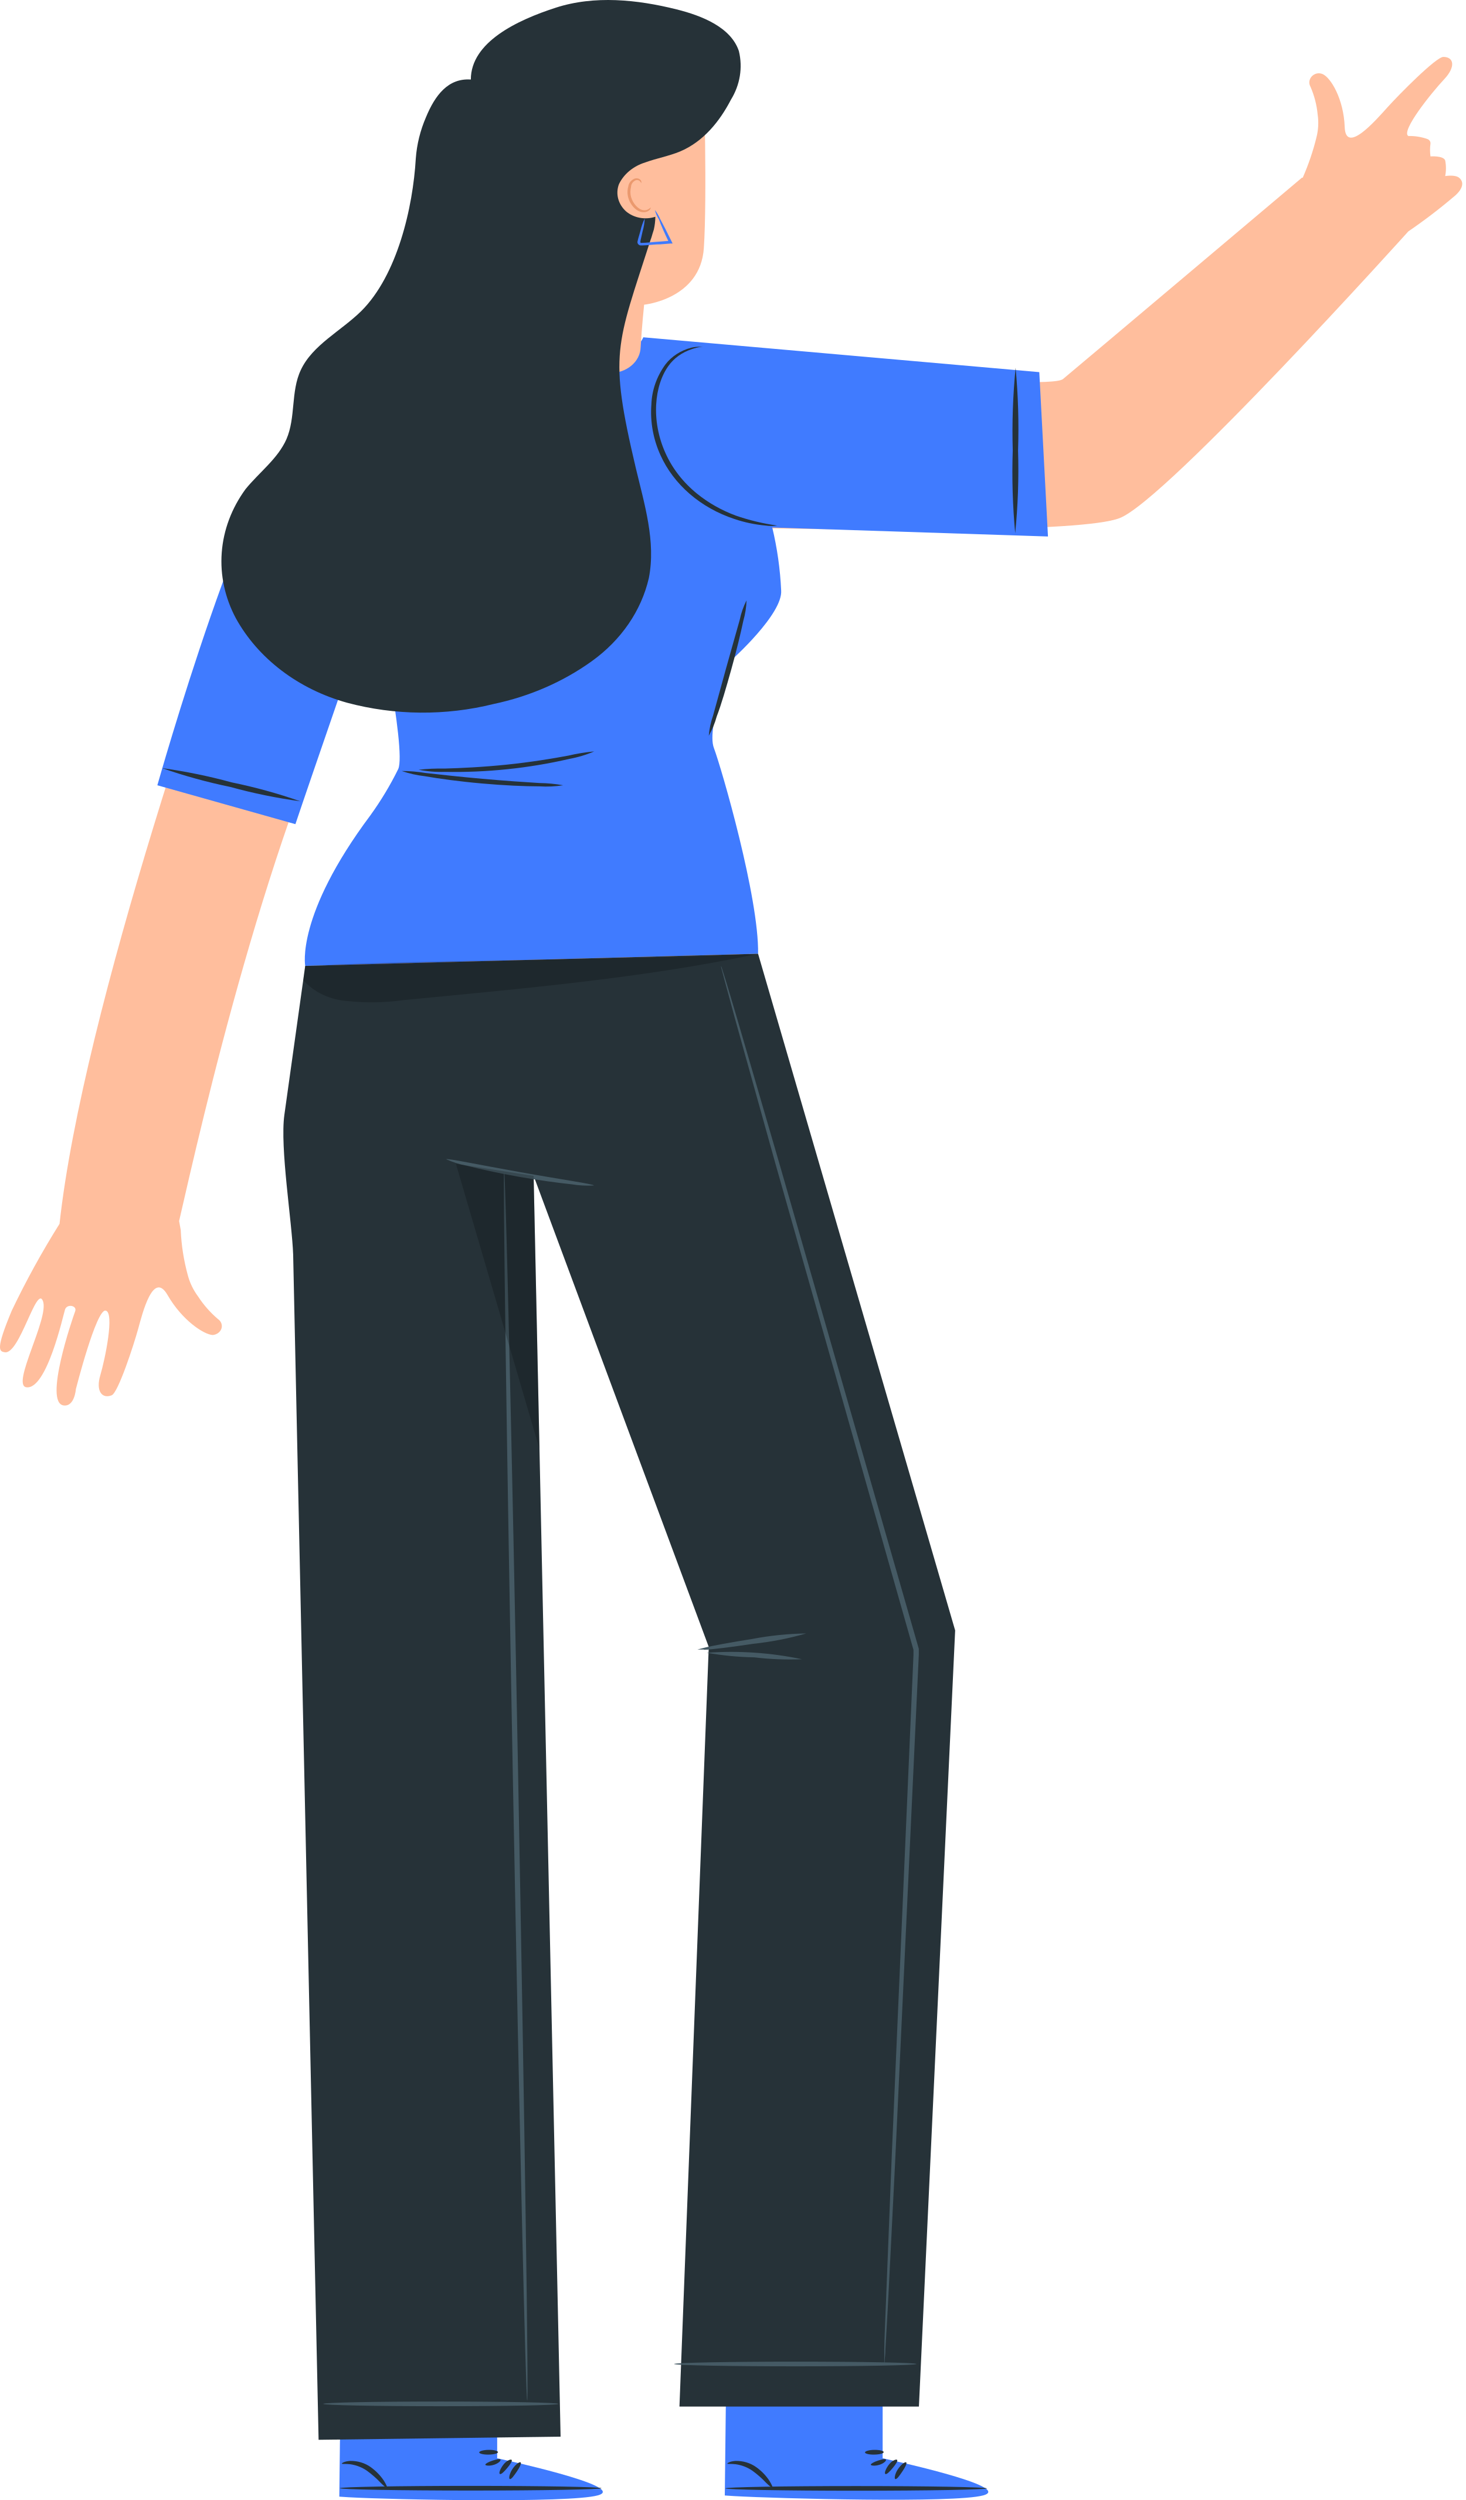 <svg width="112" height="191" viewBox="0 0 112 191" fill="none" xmlns="http://www.w3.org/2000/svg">
<path d="M37.984 187.796V181.93L26.025 181.855L25.923 190.726L26.664 190.774C29.964 190.959 43.452 191.234 45.668 190.63C48.133 189.958 37.984 187.796 37.984 187.796Z" fill="#407BFF"/>
<path d="M45.949 190.081C45.949 190.177 41.471 190.26 35.956 190.26C30.44 190.26 25.962 190.177 25.962 190.081C25.962 189.985 30.44 189.903 35.956 189.903C41.471 189.903 45.949 189.985 45.949 190.081Z" fill="#263238"/>
<path d="M38.194 188.997C38.093 188.949 38.194 188.641 38.436 188.311C38.678 187.982 39.006 187.845 39.084 187.913C39.162 187.982 38.998 188.243 38.764 188.524C38.53 188.805 38.296 189.045 38.194 188.997Z" fill="#263238"/>
<path d="M38.959 189.381C38.85 189.381 38.904 188.997 39.138 188.634C39.372 188.27 39.684 188.05 39.77 188.105C39.856 188.16 39.716 188.469 39.497 188.791C39.279 189.114 39.06 189.416 38.959 189.381Z" fill="#263238"/>
<path d="M29.566 190.054C29.52 190.054 29.34 189.93 29.083 189.67C28.768 189.334 28.418 189.027 28.037 188.75C27.663 188.487 27.216 188.314 26.742 188.249C26.376 188.208 26.142 188.249 26.118 188.208C26.095 188.167 26.321 188.023 26.75 187.996C27.316 187.985 27.869 188.15 28.31 188.462C28.724 188.759 29.073 189.119 29.34 189.526C29.52 189.827 29.613 190.026 29.566 190.054Z" fill="#263238"/>
<path d="M38.233 187.893C38.288 187.975 38.085 188.181 37.742 188.291C37.399 188.4 37.094 188.359 37.079 188.291C37.063 188.222 37.305 188.078 37.602 187.982C37.898 187.886 38.171 187.81 38.233 187.893Z" fill="#263238"/>
<path d="M38.046 187.323C38.046 187.426 37.734 187.508 37.328 187.515C36.923 187.522 36.603 187.44 36.611 187.344C36.619 187.248 36.938 187.158 37.328 187.152C37.719 187.145 38.031 187.227 38.046 187.323Z" fill="#263238"/>
<path d="M67.433 187.796V181.93L55.474 181.855L55.373 190.637L56.114 190.685C59.414 190.87 72.91 191.234 75.117 190.63C77.582 189.958 67.433 187.796 67.433 187.796Z" fill="#407BFF"/>
<path d="M75.398 190.095C75.398 190.191 70.928 190.273 65.405 190.273C59.882 190.273 55.419 190.191 55.419 190.095C55.419 189.999 59.889 189.917 65.405 189.917C70.92 189.917 75.398 189.999 75.398 190.095Z" fill="#263238"/>
<path d="M67.644 188.997C67.55 188.949 67.644 188.641 67.886 188.311C68.127 187.982 68.455 187.845 68.533 187.913C68.611 187.982 68.447 188.243 68.213 188.524C67.979 188.805 67.745 189.045 67.644 188.997Z" fill="#263238"/>
<path d="M68.408 189.381C68.307 189.381 68.354 188.997 68.596 188.634C68.837 188.27 69.142 188.05 69.228 188.105C69.313 188.16 69.165 188.469 68.947 188.791C68.728 189.114 68.518 189.416 68.408 189.381Z" fill="#263238"/>
<path d="M59.016 190.054C58.969 190.054 58.797 189.93 58.532 189.67C58.218 189.334 57.868 189.027 57.487 188.75C57.112 188.487 56.666 188.314 56.192 188.249C55.833 188.208 55.591 188.249 55.568 188.208C55.544 188.167 55.77 188.023 56.2 187.996C56.766 187.985 57.318 188.15 57.76 188.462C58.176 188.757 58.525 189.117 58.789 189.526C58.969 189.827 59.062 190.026 59.016 190.054Z" fill="#263238"/>
<path d="M67.683 187.893C67.737 187.975 67.535 188.181 67.191 188.291C66.848 188.4 66.544 188.359 66.528 188.291C66.513 188.222 66.754 188.078 67.051 187.982C67.347 187.886 67.62 187.81 67.683 187.893Z" fill="#263238"/>
<path d="M67.511 187.323C67.511 187.426 67.199 187.508 66.793 187.515C66.388 187.522 66.076 187.44 66.084 187.344C66.091 187.248 66.403 187.158 66.793 187.152C67.183 187.145 67.511 187.227 67.511 187.323Z" fill="#263238"/>
<path d="M111.494 13.595C111.182 13.314 110.41 13.451 110.41 13.451C110.487 13.056 110.487 12.652 110.41 12.257C110.269 11.873 109.286 11.949 109.286 11.949C109.241 11.625 109.241 11.298 109.286 10.974C109.294 10.903 109.277 10.831 109.236 10.768C109.196 10.705 109.134 10.655 109.06 10.624C108.595 10.458 108.096 10.378 107.594 10.391C106.993 10.014 109.427 7.016 110.332 6.055C111.237 5.094 111.073 4.347 110.269 4.347C109.715 4.347 106.876 7.228 106.002 8.196C105.128 9.163 102.811 11.852 102.733 9.705C102.655 7.558 101.672 5.938 101.056 5.664C100.44 5.389 99.785 6.034 100.12 6.631C100.415 7.309 100.599 8.021 100.666 8.745C100.751 9.321 100.722 9.906 100.58 10.473C100.322 11.53 99.969 12.567 99.527 13.575H99.465C99.465 13.575 82.443 27.935 81.21 28.957C80.11 29.876 57.986 27.866 53.547 27.454C52.039 27.26 50.516 27.169 48.991 27.18C47.064 27.256 46.721 27.496 44.802 27.516C39.956 27.564 35.12 27.937 30.339 28.635C28.174 28.958 26.151 29.799 24.492 31.064C22.833 32.33 21.601 33.972 20.93 35.811C16.46 48.092 6.335 77.163 4.548 93.492C3.198 95.645 1.979 97.859 0.897 100.126C-0.359 103.132 -0.055 103.234 0.367 103.303C1.506 103.488 2.801 98.096 3.284 99.399C3.768 100.703 0.827 105.828 2.02 105.979C3.581 106.171 4.821 100.49 4.969 100.037C5.118 99.584 5.89 99.728 5.749 100.154C5.523 100.758 3.331 107.159 4.86 107.365C5.703 107.475 5.796 106.123 5.796 106.123C5.796 106.123 7.356 99.996 8.066 100.12C8.776 100.243 8.02 103.859 7.661 105.066C7.302 106.274 7.801 106.885 8.534 106.589C9.034 106.384 10.227 102.713 10.555 101.519C10.883 100.325 11.702 97.018 12.802 98.933C13.902 100.847 15.571 101.958 16.258 101.986C16.412 101.97 16.558 101.914 16.676 101.825C16.794 101.736 16.88 101.617 16.921 101.485C16.962 101.353 16.957 101.213 16.907 101.084C16.857 100.954 16.764 100.84 16.64 100.758C16.049 100.25 15.543 99.673 15.134 99.042C14.77 98.551 14.506 98.008 14.354 97.437C14.04 96.299 13.857 95.136 13.808 93.965L13.683 93.279C15.431 85.67 20.462 63.338 27.725 49.074L30.705 54.466L32 58.459L24.059 75.701L57.931 75.31L52.876 58.199L59.016 40.36C65.654 40.49 82.7 40.71 85.54 39.578C89.113 38.206 107.594 17.677 107.594 17.677C108.798 16.854 109.952 15.975 111.049 15.043C111.049 15.043 112.173 14.213 111.494 13.595Z" fill="#FFBE9D"/>
<path d="M22.569 62.96C23.552 60.01 28.599 45.424 28.599 45.424C28.599 45.424 31.08 57.314 30.424 58.748C29.822 59.975 29.11 61.159 28.295 62.288C22.569 69.952 23.318 73.787 23.318 73.787L57.916 72.861C57.994 68.607 55.131 58.713 54.538 57.135C53.945 55.557 55.919 50.391 55.919 50.391C55.919 50.391 59.819 46.899 59.679 45.101C59.605 43.486 59.378 41.88 59 40.298L80.063 40.984L79.4 28.429L49.147 25.767C48.094 28.381 38.569 27.098 38.569 27.098C28.287 27.4 27.647 29.06 23.372 31.983C19.097 34.906 12.022 59.989 12.022 59.989L22.569 62.96Z" fill="#407BFF"/>
<path d="M43.023 59.989C42.424 60.084 41.813 60.111 41.206 60.072C40.075 60.072 38.522 60.003 36.814 59.852C35.105 59.701 33.561 59.489 32.461 59.297C31.854 59.228 31.259 59.094 30.69 58.899C31.3 58.899 31.908 58.949 32.507 59.05C33.615 59.173 35.152 59.345 36.853 59.495C38.553 59.647 40.098 59.749 41.214 59.818C41.822 59.825 42.428 59.882 43.023 59.989Z" fill="#263238"/>
<path d="M45.395 57.403C44.795 57.661 44.161 57.852 43.507 57.972C40.395 58.691 37.184 59.026 33.966 58.967C33.3 58.986 32.635 58.931 31.985 58.802C32.642 58.73 33.304 58.7 33.966 58.713C35.191 58.679 36.876 58.603 38.733 58.411C40.589 58.219 42.243 57.945 43.413 57.725C44.063 57.573 44.726 57.465 45.395 57.403Z" fill="#263238"/>
<path d="M57.034 45.863C57.019 46.386 56.937 46.906 56.792 47.413C56.59 48.367 56.278 49.671 55.88 51.098C55.482 52.525 55.1 53.842 54.756 54.734C54.618 55.245 54.414 55.739 54.148 56.209C54.191 55.688 54.301 55.172 54.475 54.672C54.772 53.602 55.107 52.367 55.482 51.015C55.856 49.664 56.215 48.429 56.512 47.358C56.617 46.843 56.793 46.341 57.034 45.863Z" fill="#263238"/>
<path d="M22.935 61.211C21.131 60.966 19.349 60.601 17.607 60.12C15.827 59.754 14.08 59.272 12.38 58.679C14.184 58.928 15.965 59.293 17.709 59.77C19.489 60.135 21.236 60.616 22.935 61.211Z" fill="#263238"/>
<path d="M59.375 40.148C59.08 40.192 58.779 40.192 58.485 40.148C57.67 40.074 56.87 39.906 56.106 39.647C54.83 39.225 53.668 38.573 52.695 37.733C51.723 36.893 50.961 35.883 50.458 34.769C49.902 33.542 49.665 32.223 49.764 30.906C49.798 29.819 50.168 28.762 50.832 27.846C51.3 27.229 51.998 26.775 52.806 26.563C53.022 26.51 53.245 26.485 53.469 26.487C53.625 26.487 53.703 26.487 53.703 26.487C53.703 26.487 53.376 26.487 52.853 26.672C52.112 26.913 51.483 27.365 51.066 27.956C50.005 29.424 49.709 32.106 50.84 34.611C51.367 35.791 52.191 36.852 53.251 37.712C54.119 38.416 55.119 38.982 56.207 39.386C57.228 39.741 58.29 39.996 59.375 40.148Z" fill="#263238"/>
<path d="M77.559 40.737C77.364 38.633 77.301 36.522 77.372 34.411C77.311 32.303 77.384 30.194 77.59 28.093C77.786 30.194 77.848 32.304 77.778 34.411C77.843 36.522 77.77 38.634 77.559 40.737Z" fill="#263238"/>
<path d="M48.944 26.535C49.03 25.005 49.21 23.276 49.21 23.276C49.21 23.276 53.516 22.858 53.773 18.947C54.031 15.036 53.773 6.014 53.773 6.014L45.972 2.501L37.313 8.491L38.647 28.045L46.589 28.491C47.196 28.505 47.785 28.308 48.226 27.941C48.668 27.575 48.926 27.069 48.944 26.535Z" fill="#FFBE9D"/>
<path d="M49.717 15.853C49.717 15.853 49.717 15.928 49.647 16.017C49.589 16.082 49.513 16.133 49.428 16.167C49.342 16.2 49.249 16.215 49.155 16.209C48.656 16.209 48.172 15.702 48.001 15.112C47.919 14.826 47.919 14.526 48.001 14.24C48.017 14.115 48.068 13.996 48.149 13.893C48.231 13.79 48.341 13.707 48.469 13.65C48.574 13.612 48.691 13.612 48.796 13.65C48.874 13.684 48.937 13.74 48.976 13.808C49.03 13.925 48.976 14 48.976 13.993C48.976 13.986 48.976 13.925 48.898 13.856C48.857 13.807 48.797 13.773 48.729 13.76C48.662 13.747 48.591 13.757 48.531 13.787C48.435 13.838 48.356 13.91 48.3 13.995C48.244 14.08 48.213 14.176 48.211 14.275C48.145 14.53 48.145 14.795 48.211 15.05C48.367 15.585 48.788 16.017 49.163 16.058C49.236 16.067 49.311 16.063 49.382 16.045C49.453 16.027 49.519 15.997 49.576 15.956C49.67 15.901 49.701 15.846 49.717 15.853Z" fill="#EB996E"/>
<path d="M56.449 3.901C55.849 2.103 53.672 1.211 51.691 0.717C48.671 -0.038 45.41 -0.367 42.462 0.587C39.513 1.54 35.971 3.215 35.971 6.076C34.231 5.952 33.233 7.29 32.546 8.95C32.108 9.962 31.845 11.026 31.766 12.107C31.548 15.853 30.354 21.026 27.593 23.77C26.032 25.3 23.872 26.357 22.982 28.264C22.202 29.918 22.608 31.88 21.882 33.554C21.235 35.029 19.807 36.079 18.762 37.362C17.697 38.817 17.07 40.487 16.94 42.214C16.811 43.941 17.183 45.669 18.021 47.235C18.865 48.761 20.053 50.119 21.514 51.228C22.975 52.337 24.677 53.173 26.516 53.684C30.16 54.659 34.046 54.693 37.711 53.78C40.461 53.202 43.027 52.083 45.215 50.508C47.455 48.899 48.993 46.66 49.569 44.168C50.122 41.369 49.233 38.521 48.57 35.736C46.495 26.933 47.088 26.473 49.709 18.302C49.771 18.158 49.803 18.007 49.849 17.863C49.896 17.719 49.92 17.65 49.951 17.54C50.025 17.217 50.064 16.889 50.068 16.559C49.685 16.684 49.269 16.711 48.87 16.636C48.471 16.56 48.104 16.386 47.813 16.134C47.522 15.865 47.319 15.531 47.225 15.169C47.132 14.807 47.152 14.429 47.283 14.076C47.467 13.689 47.741 13.341 48.088 13.054C48.435 12.767 48.846 12.547 49.295 12.408C50.161 12.093 51.09 11.928 51.94 11.578C53.742 10.823 54.99 9.259 55.841 7.619C56.54 6.483 56.755 5.164 56.449 3.901Z" fill="#263238"/>
<path d="M50.029 16.038C50.194 16.252 50.33 16.482 50.434 16.724C50.669 17.156 50.98 17.767 51.324 18.473L51.386 18.604H51.222L50.442 18.666C49.904 18.666 49.452 18.755 48.921 18.748C48.875 18.739 48.832 18.72 48.797 18.692C48.761 18.664 48.734 18.629 48.718 18.59C48.695 18.528 48.695 18.46 48.718 18.398C48.736 18.305 48.76 18.214 48.788 18.123L48.929 17.636C48.999 17.311 49.109 16.994 49.257 16.69C49.242 17.021 49.187 17.35 49.093 17.671L48.983 18.158C48.944 18.323 48.874 18.576 48.983 18.556C49.373 18.556 49.927 18.48 50.442 18.453L51.222 18.391L51.121 18.542C50.785 17.856 50.505 17.211 50.341 16.765C50.197 16.537 50.092 16.292 50.029 16.038Z" fill="#407BFF"/>
<path d="M23.318 73.787L57.916 72.861L72.972 124.552L70.203 183.844H51.909L54.148 125.814L40.769 89.828L42.828 186.143L24.34 186.383L22.397 95.852C22.311 93.334 21.375 87.66 21.726 85.162L23.318 73.787Z" fill="#263238"/>
<path d="M45.371 90.562C44.805 90.594 44.237 90.564 43.679 90.473C42.633 90.363 41.206 90.171 39.638 89.897C38.07 89.622 36.665 89.307 35.651 89.053C35.109 88.948 34.585 88.782 34.091 88.559C34.091 88.456 36.634 88.991 39.755 89.547C42.875 90.103 45.387 90.459 45.371 90.562Z" fill="#455A64"/>
<path d="M70.015 180.592C70.015 180.689 65.873 180.771 60.763 180.771C55.654 180.771 51.503 180.689 51.503 180.592C51.503 180.496 55.646 180.414 60.763 180.414C65.881 180.414 70.015 180.49 70.015 180.592Z" fill="#455A64"/>
<path d="M42.664 183.639C42.664 183.742 38.639 183.817 33.678 183.817C28.716 183.817 24.698 183.742 24.698 183.639C24.698 183.536 28.724 183.46 33.678 183.46C38.631 183.46 42.664 183.543 42.664 183.639Z" fill="#455A64"/>
<path d="M40.277 183.392C40.168 183.392 39.684 162.349 39.193 136.394C38.702 110.439 38.413 89.382 38.514 89.382C38.616 89.382 39.115 110.418 39.599 136.387C40.082 162.356 40.394 183.392 40.277 183.392Z" fill="#455A64"/>
<path d="M67.558 180.593C67.549 180.499 67.549 180.405 67.558 180.311V179.488C67.558 178.747 67.62 177.683 67.667 176.332C67.776 173.587 67.933 169.601 68.127 164.716C68.549 154.891 69.142 141.348 69.789 126.397C69.789 126.253 69.789 126.116 69.789 125.993V126.041C65.694 111.632 61.988 98.555 59.297 89.094L56.176 77.904C55.817 76.593 55.544 75.571 55.349 74.857C55.256 74.521 55.193 74.26 55.139 74.061C55.108 73.972 55.09 73.88 55.084 73.787C55.124 73.874 55.156 73.963 55.178 74.055C55.24 74.247 55.318 74.507 55.427 74.837C55.638 75.523 55.942 76.566 56.332 77.869C57.112 80.518 58.212 84.332 59.585 89.032C62.3 98.487 66.045 111.53 70.195 125.958V126.006C70.195 126.13 70.195 126.274 70.195 126.411C69.501 141.361 68.869 154.898 68.408 164.723C68.166 169.615 67.964 173.574 67.823 176.332C67.745 177.704 67.683 178.747 67.644 179.488C67.644 179.838 67.597 180.112 67.589 180.311C67.59 180.406 67.58 180.5 67.558 180.593Z" fill="#455A64"/>
<path d="M61.59 124.785C60.276 125.165 58.922 125.429 57.549 125.574C55.864 125.828 54.429 126.006 53.781 126.034V125.896C53.992 125.951 54.101 125.986 54.101 126.013C54.101 126.041 53.968 126.013 53.75 126.013H53.282L53.75 125.89C54.358 125.732 55.794 125.471 57.479 125.203C58.83 124.946 60.207 124.805 61.59 124.785Z" fill="#455A64"/>
<path d="M61.27 126.754C60.053 126.803 58.834 126.755 57.627 126.61C56.409 126.588 55.195 126.471 54 126.26C56.438 126.085 58.892 126.252 61.27 126.754Z" fill="#455A64"/>
<path opacity="0.2" d="M23.169 74.878C23.579 75.341 24.095 75.722 24.684 75.998C25.273 76.273 25.921 76.436 26.586 76.476C27.98 76.622 29.389 76.599 30.776 76.408C39.708 75.536 49.171 74.734 57.916 72.861C46.596 73.416 34.637 73.231 23.318 73.787L23.201 74.638" fill="black"/>
<g opacity="0.2">
<path d="M34.832 88.909L41.214 110.686L40.769 89.828L34.832 88.909Z" fill="black"/>
</g>
</svg>
